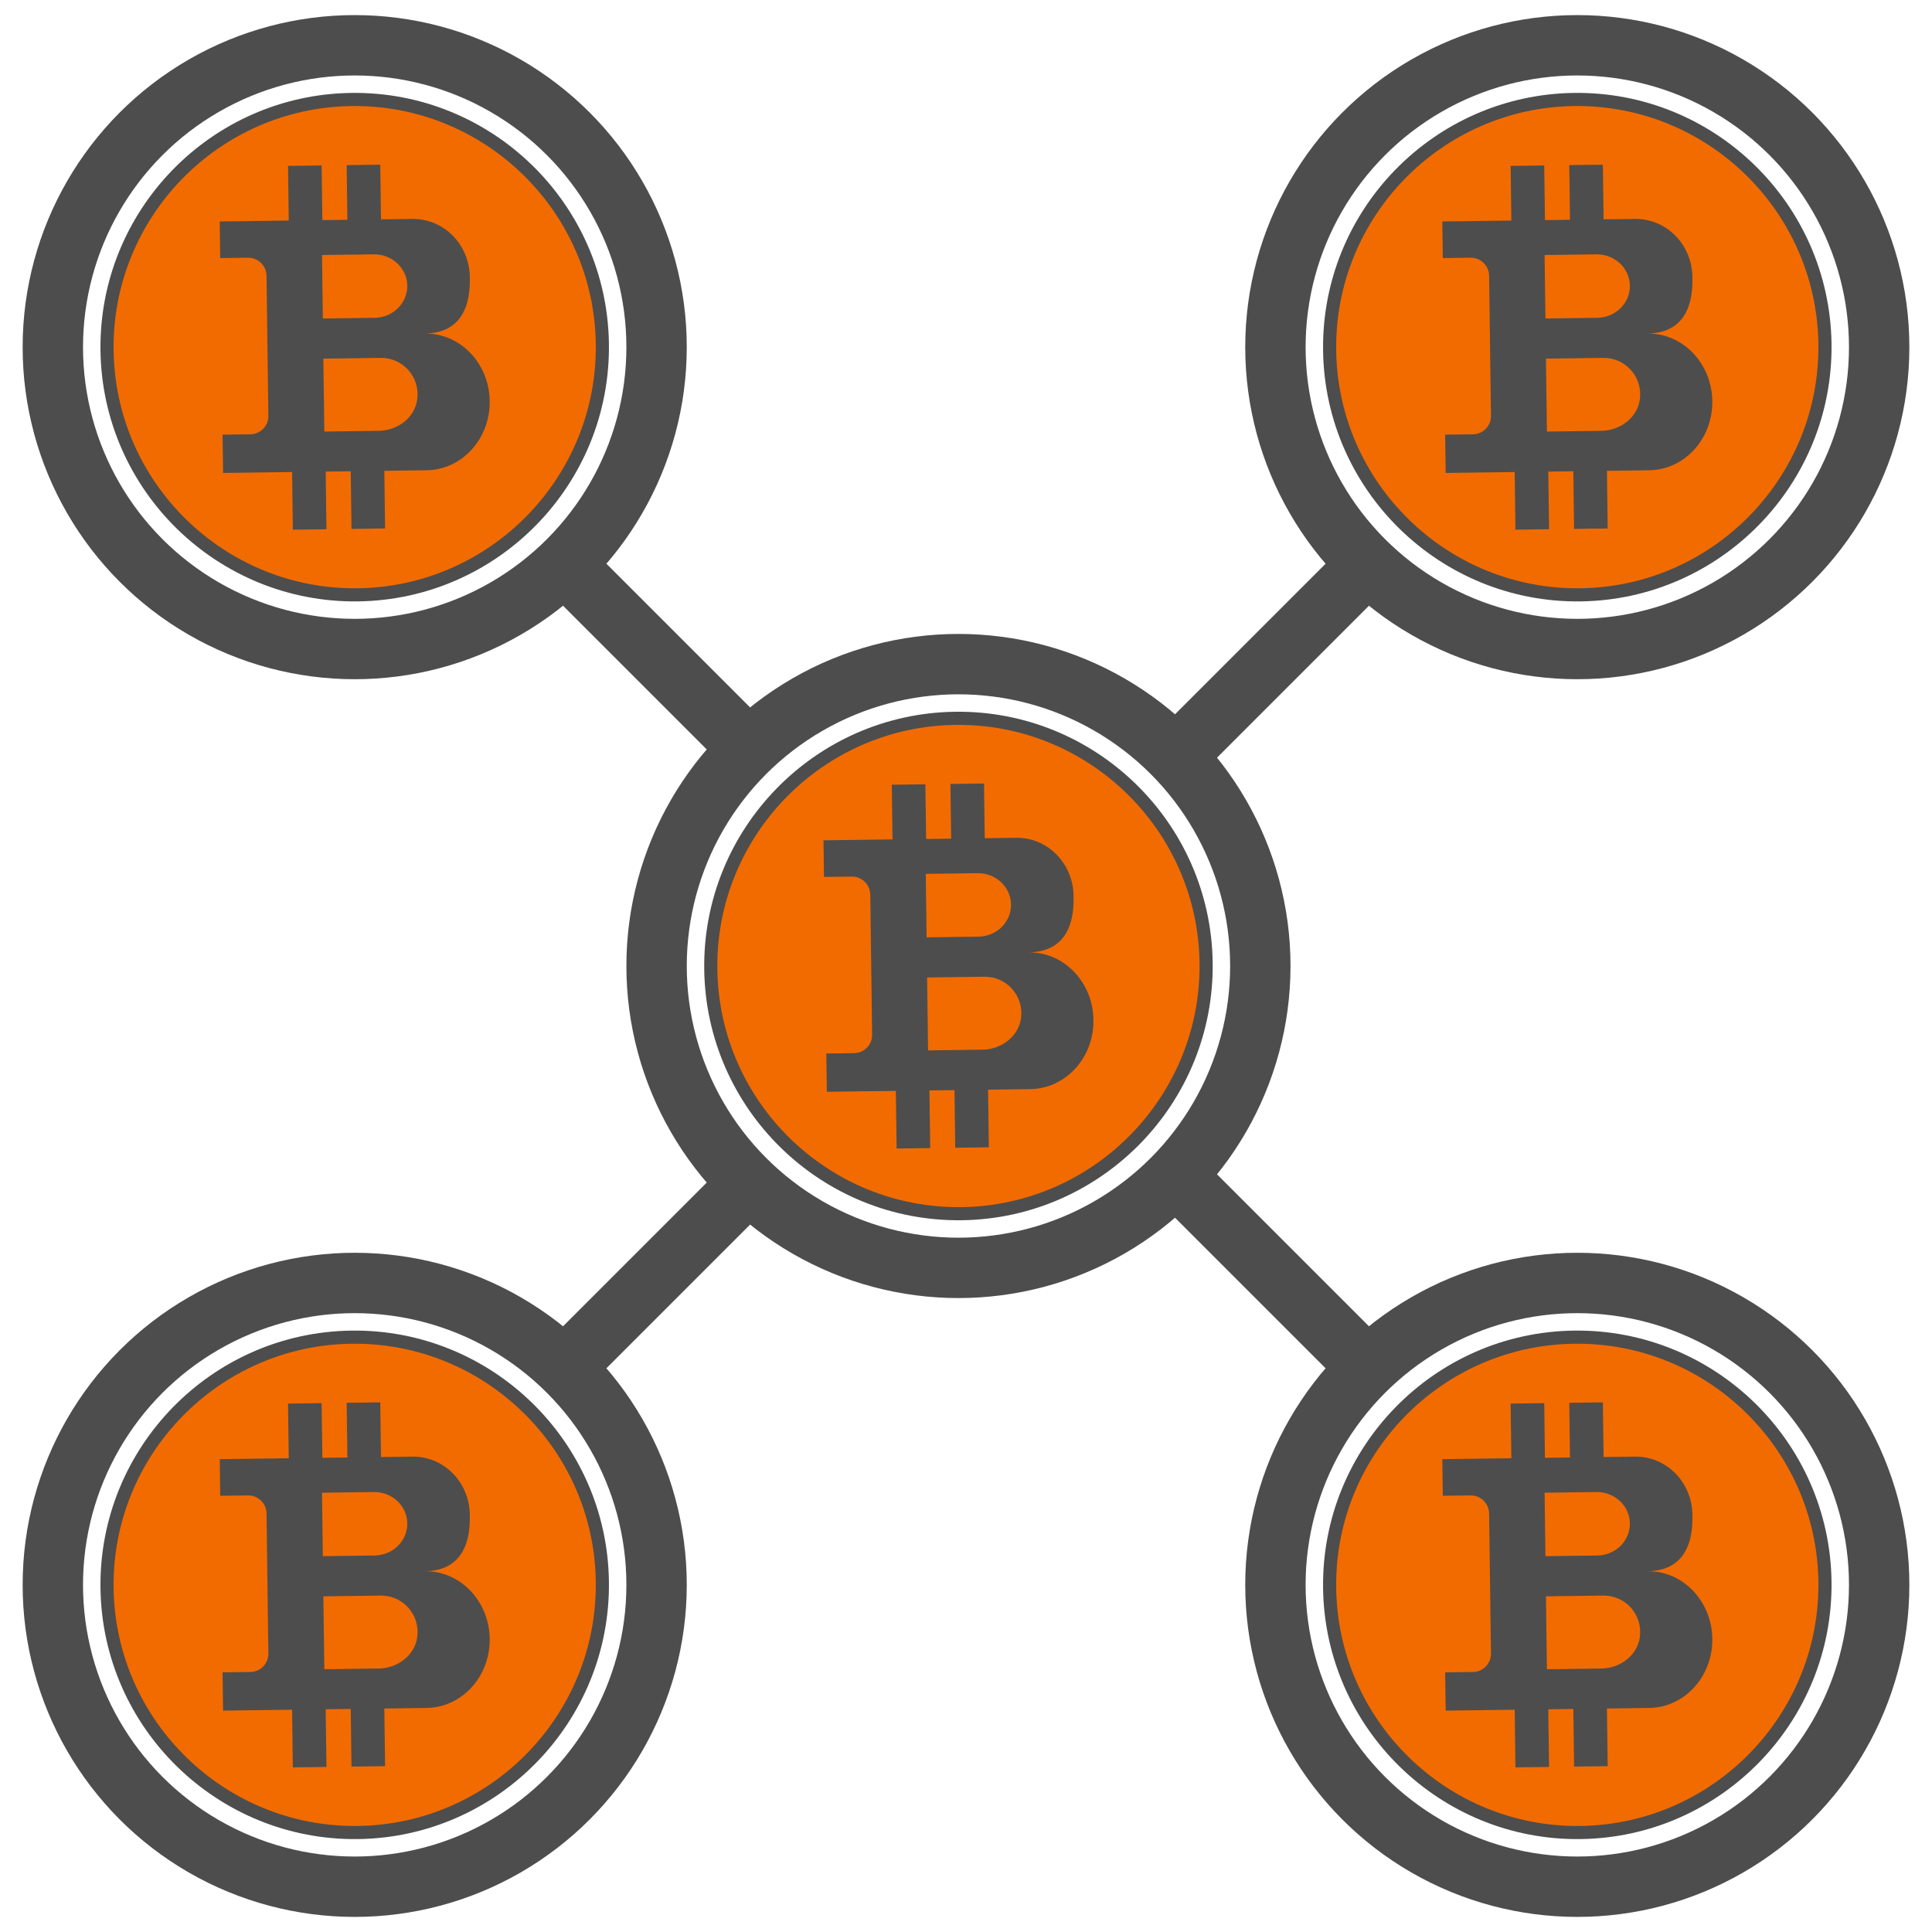 <?xml version="1.0" ?><svg style="enable-background:new 0 0 128 128;" version="1.1" viewBox="0 0 128 128" xml:space="preserve" xmlns="http://www.w3.org/2000/svg" xmlns:xlink="http://www.w3.org/1999/xlink"><style type="text/css">
	.st0{display:none;}
	.st1{fill:none;stroke:#4D4D4D;stroke-width:4;stroke-miterlimit:10;}
	.st2{fill:#f26b00;}
	.st3{fill:#4D4D4D;}
	.st4{fill:#f26b00;stroke:#4D4D4D;stroke-width:4;stroke-miterlimit:10;}
	.st5{fill:#FF0000;}
	.st6{fill:#BF1F43;}
	.st7{fill:#505AA8;}
	.st8{fill:#f26b00;stroke:#4D4D4D;stroke-width:2;stroke-miterlimit:10;}
	.st9{fill:none;stroke:#45494C;stroke-width:4;stroke-linecap:round;stroke-linejoin:round;stroke-miterlimit:10;}
	.st10{fill:none;stroke:#4D4D4D;stroke-width:2;stroke-miterlimit:10;}
	.st11{fill:#f26b00;stroke:#f26b00;stroke-miterlimit:10;}
	.st12{fill:none;stroke:#4D4D4D;stroke-width:4;stroke-linecap:round;stroke-linejoin:round;stroke-miterlimit:10;}
	.st13{fill:#4D4D4D;stroke:#4D4D4D;stroke-width:4;stroke-miterlimit:10;}
	.st14{fill:#4D4D4D;stroke:#4D4D4D;stroke-width:2;stroke-miterlimit:10;}
</style><g class="st0" id="Layer_1"/><g id="Icon"><g><circle class="st1" cx="104.5" cy="105" r="20"/><g><circle class="st2" cx="104.5" cy="105" r="16.41"/><path class="st3" d="M104.722,121.844c-9.288,0.122-16.943-7.334-17.065-16.622c-0.122-9.288,7.334-16.943,16.621-17.066     c9.288-0.122,16.943,7.334,17.065,16.622S114.01,121.721,104.722,121.844z M104.289,89.026     c-8.808,0.116-15.879,7.376-15.763,16.185s7.377,15.88,16.184,15.764c8.808-0.116,15.879-7.376,15.763-16.185     S113.097,88.91,104.289,89.026z"/></g></g><g><circle class="st1" cx="23.5" cy="105" r="20"/><g><circle class="st2" cx="23.5" cy="105" r="16.41"/><path class="st3" d="M23.722,121.844c-9.288,0.122-16.943-7.334-17.065-16.622s7.334-16.943,16.621-17.066     c9.288-0.122,16.943,7.334,17.065,16.622C40.466,114.066,33.01,121.721,23.722,121.844z M23.289,89.026     c-8.808,0.116-15.879,7.376-15.763,16.185s7.377,15.88,16.184,15.764c8.808-0.116,15.879-7.376,15.763-16.185     S32.097,88.91,23.289,89.026z"/></g></g><g><circle class="st1" cx="104.5" cy="23" r="20"/><g><circle class="st2" cx="104.5" cy="23" r="16.41"/><path class="st3" d="M104.722,39.844c-9.288,0.122-16.943-7.334-17.065-16.622c-0.122-9.288,7.334-16.943,16.621-17.066     c9.288-0.122,16.943,7.334,17.065,16.622S114.01,39.721,104.722,39.844z M104.289,7.026c-8.808,0.116-15.879,7.376-15.763,16.185     s7.377,15.88,16.184,15.764c8.808-0.116,15.879-7.376,15.763-16.185S113.097,6.91,104.289,7.026z"/></g></g><g><circle class="st1" cx="23.5" cy="23" r="20"/><g><circle class="st2" cx="23.5" cy="23" r="16.41"/><path class="st3" d="M23.722,39.844C14.434,39.966,6.779,32.51,6.657,23.222S13.99,6.279,23.278,6.156     c9.288-0.122,16.943,7.334,17.065,16.622C40.466,32.066,33.01,39.721,23.722,39.844z M23.289,7.026     C14.482,7.142,7.41,14.402,7.526,23.211s7.377,15.88,16.184,15.764c8.808-0.116,15.879-7.376,15.763-16.185     S32.097,6.91,23.289,7.026z"/></g></g><line class="st1" x1="78" x2="91" y1="78" y2="91"/><line class="st1" x1="37" x2="50" y1="37" y2="50"/><line class="st1" x1="90" x2="78" y1="38" y2="50"/><line class="st1" x1="49" x2="37.5" y1="79" y2="90.5"/><g><circle class="st1" cx="63.5" cy="64" r="20"/><g><circle class="st2" cx="63.5" cy="64" r="16.41"/><path class="st3" d="M63.722,80.844c-9.288,0.122-16.943-7.334-17.065-16.622c-0.122-9.288,7.334-16.943,16.621-17.066     c9.288-0.122,16.943,7.334,17.065,16.622S73.01,80.721,63.722,80.844z M63.289,48.026c-8.808,0.116-15.879,7.376-15.763,16.185     s7.377,15.88,16.184,15.764s15.879-7.376,15.763-16.185S72.097,47.91,63.289,48.026z"/></g></g><path class="st3" d="M54.743,69.798l1.848-0.024c0.665-0.009,1.197-0.555,1.189-1.22l-0.122-9.282   c-0.009-0.67-0.559-1.206-1.229-1.197l-1.839,0.024l-0.032-2.426l4.573-0.06l-0.048-3.622l2.226-0.029l0.048,3.622l1.659-0.022   l-0.048-3.622l2.226-0.029l0.048,3.622l2.071-0.027c2.078-0.027,3.733,1.653,3.812,3.751c0.092,2.465-0.903,3.813-2.98,3.841l0,0   c2.341-0.031,4.267,1.971,4.3,4.473c0.033,2.502-1.839,4.554-4.18,4.585l-2.802,0.037l0.05,3.819l-2.226,0.029l-0.05-3.819   l-1.659,0.022l0.05,3.819l-2.226,0.029l-0.05-3.819l-4.573,0.06l-0.032-2.427L54.743,69.798z M61.389,62.101l3.437-0.045   c1.207-0.016,2.173-0.97,2.158-2.131c-0.015-1.161-1.006-2.09-2.213-2.074l-3.437,0.045L61.389,62.101z M61.487,69.591l3.619-0.048   c1.232-0.016,2.381-0.869,2.54-2.091c0.195-1.496-0.974-2.761-2.426-2.741l-3.797,0.05L61.487,69.591z"/><path class="st3" d="M95.743,28.798l1.848-0.024c0.665-0.009,1.197-0.555,1.189-1.22l-0.122-9.282   c-0.009-0.67-0.559-1.206-1.229-1.197l-1.839,0.024l-0.032-2.426l4.573-0.06l-0.048-3.622l2.226-0.029l0.048,3.622l1.659-0.022   l-0.048-3.622l2.226-0.029l0.048,3.622l2.071-0.027c2.078-0.027,3.733,1.653,3.812,3.751c0.092,2.465-0.903,3.813-2.98,3.841l0,0   c2.341-0.031,4.267,1.971,4.3,4.473s-1.839,4.554-4.18,4.585l-2.802,0.037l0.05,3.819l-2.226,0.029l-0.05-3.819l-1.659,0.022   l0.05,3.819l-2.226,0.029l-0.05-3.819l-4.573,0.06l-0.032-2.427L95.743,28.798z M102.389,21.101l3.437-0.045   c1.207-0.016,2.173-0.97,2.158-2.131c-0.015-1.161-1.006-2.09-2.213-2.074l-3.437,0.045L102.389,21.101z M102.487,28.591   l3.619-0.048c1.232-0.016,2.381-0.869,2.54-2.091c0.195-1.496-0.974-2.761-2.426-2.741l-3.797,0.05L102.487,28.591z"/><path class="st3" d="M95.743,110.798l1.848-0.024c0.665-0.009,1.197-0.555,1.189-1.22l-0.122-9.282   c-0.009-0.67-0.559-1.206-1.229-1.197l-1.839,0.024l-0.032-2.426l4.573-0.06l-0.048-3.622l2.226-0.029l0.048,3.622l1.659-0.022   l-0.048-3.622l2.226-0.029l0.048,3.622l2.071-0.027c2.078-0.027,3.733,1.653,3.812,3.751c0.092,2.465-0.903,3.813-2.98,3.841l0,0   c2.341-0.031,4.267,1.971,4.3,4.473c0.033,2.502-1.839,4.554-4.18,4.585l-2.802,0.037l0.05,3.819l-2.226,0.029l-0.05-3.819   l-1.659,0.022l0.05,3.819l-2.226,0.029l-0.05-3.819l-4.573,0.06l-0.032-2.427L95.743,110.798z M102.389,103.101l3.437-0.045   c1.207-0.016,2.173-0.97,2.158-2.131c-0.015-1.161-1.006-2.09-2.213-2.074l-3.437,0.045L102.389,103.101z M102.487,110.591   l3.619-0.048c1.232-0.016,2.381-0.869,2.54-2.091c0.195-1.496-0.974-2.761-2.426-2.741l-3.797,0.05L102.487,110.591z"/><path class="st3" d="M14.743,110.798l1.848-0.024c0.665-0.009,1.197-0.555,1.189-1.22l-0.122-9.282   c-0.009-0.67-0.559-1.206-1.229-1.197l-1.839,0.024l-0.032-2.426l4.573-0.06l-0.048-3.622l2.226-0.029l0.048,3.622l1.659-0.022   l-0.048-3.622l2.226-0.029l0.048,3.622l2.071-0.027c2.078-0.027,3.733,1.653,3.812,3.751c0.092,2.465-0.903,3.813-2.98,3.841l0,0   c2.341-0.031,4.267,1.971,4.3,4.473c0.033,2.502-1.839,4.554-4.18,4.585l-2.802,0.037l0.05,3.819l-2.226,0.029l-0.05-3.819   l-1.659,0.022l0.05,3.819l-2.226,0.029l-0.05-3.819l-4.573,0.06l-0.032-2.427L14.743,110.798z M21.389,103.101l3.437-0.045   c1.207-0.016,2.173-0.97,2.158-2.131c-0.015-1.161-1.006-2.09-2.213-2.074l-3.437,0.045L21.389,103.101z M21.487,110.591   l3.619-0.048c1.232-0.016,2.381-0.869,2.54-2.091c0.195-1.496-0.974-2.761-2.426-2.741l-3.797,0.05L21.487,110.591z"/><path class="st3" d="M14.743,28.798l1.848-0.024c0.665-0.009,1.197-0.555,1.189-1.22l-0.122-9.282   c-0.009-0.67-0.559-1.206-1.229-1.197l-1.839,0.024l-0.032-2.426l4.573-0.06l-0.048-3.622l2.226-0.029l0.048,3.622l1.659-0.022   l-0.048-3.622l2.226-0.029l0.048,3.622l2.071-0.027c2.078-0.027,3.733,1.653,3.812,3.751c0.092,2.465-0.903,3.813-2.98,3.841l0,0   c2.341-0.031,4.267,1.971,4.3,4.473s-1.839,4.554-4.18,4.585l-2.802,0.037l0.05,3.819l-2.226,0.029l-0.05-3.819l-1.659,0.022   l0.05,3.819l-2.226,0.029l-0.05-3.819l-4.573,0.06l-0.032-2.427L14.743,28.798z M21.389,21.101l3.437-0.045   c1.207-0.016,2.173-0.97,2.158-2.131c-0.015-1.161-1.006-2.09-2.213-2.074l-3.437,0.045L21.389,21.101z M21.487,28.591l3.619-0.048   c1.232-0.016,2.381-0.869,2.54-2.091c0.195-1.496-0.974-2.761-2.426-2.741l-3.797,0.05L21.487,28.591z"/></g></svg>
